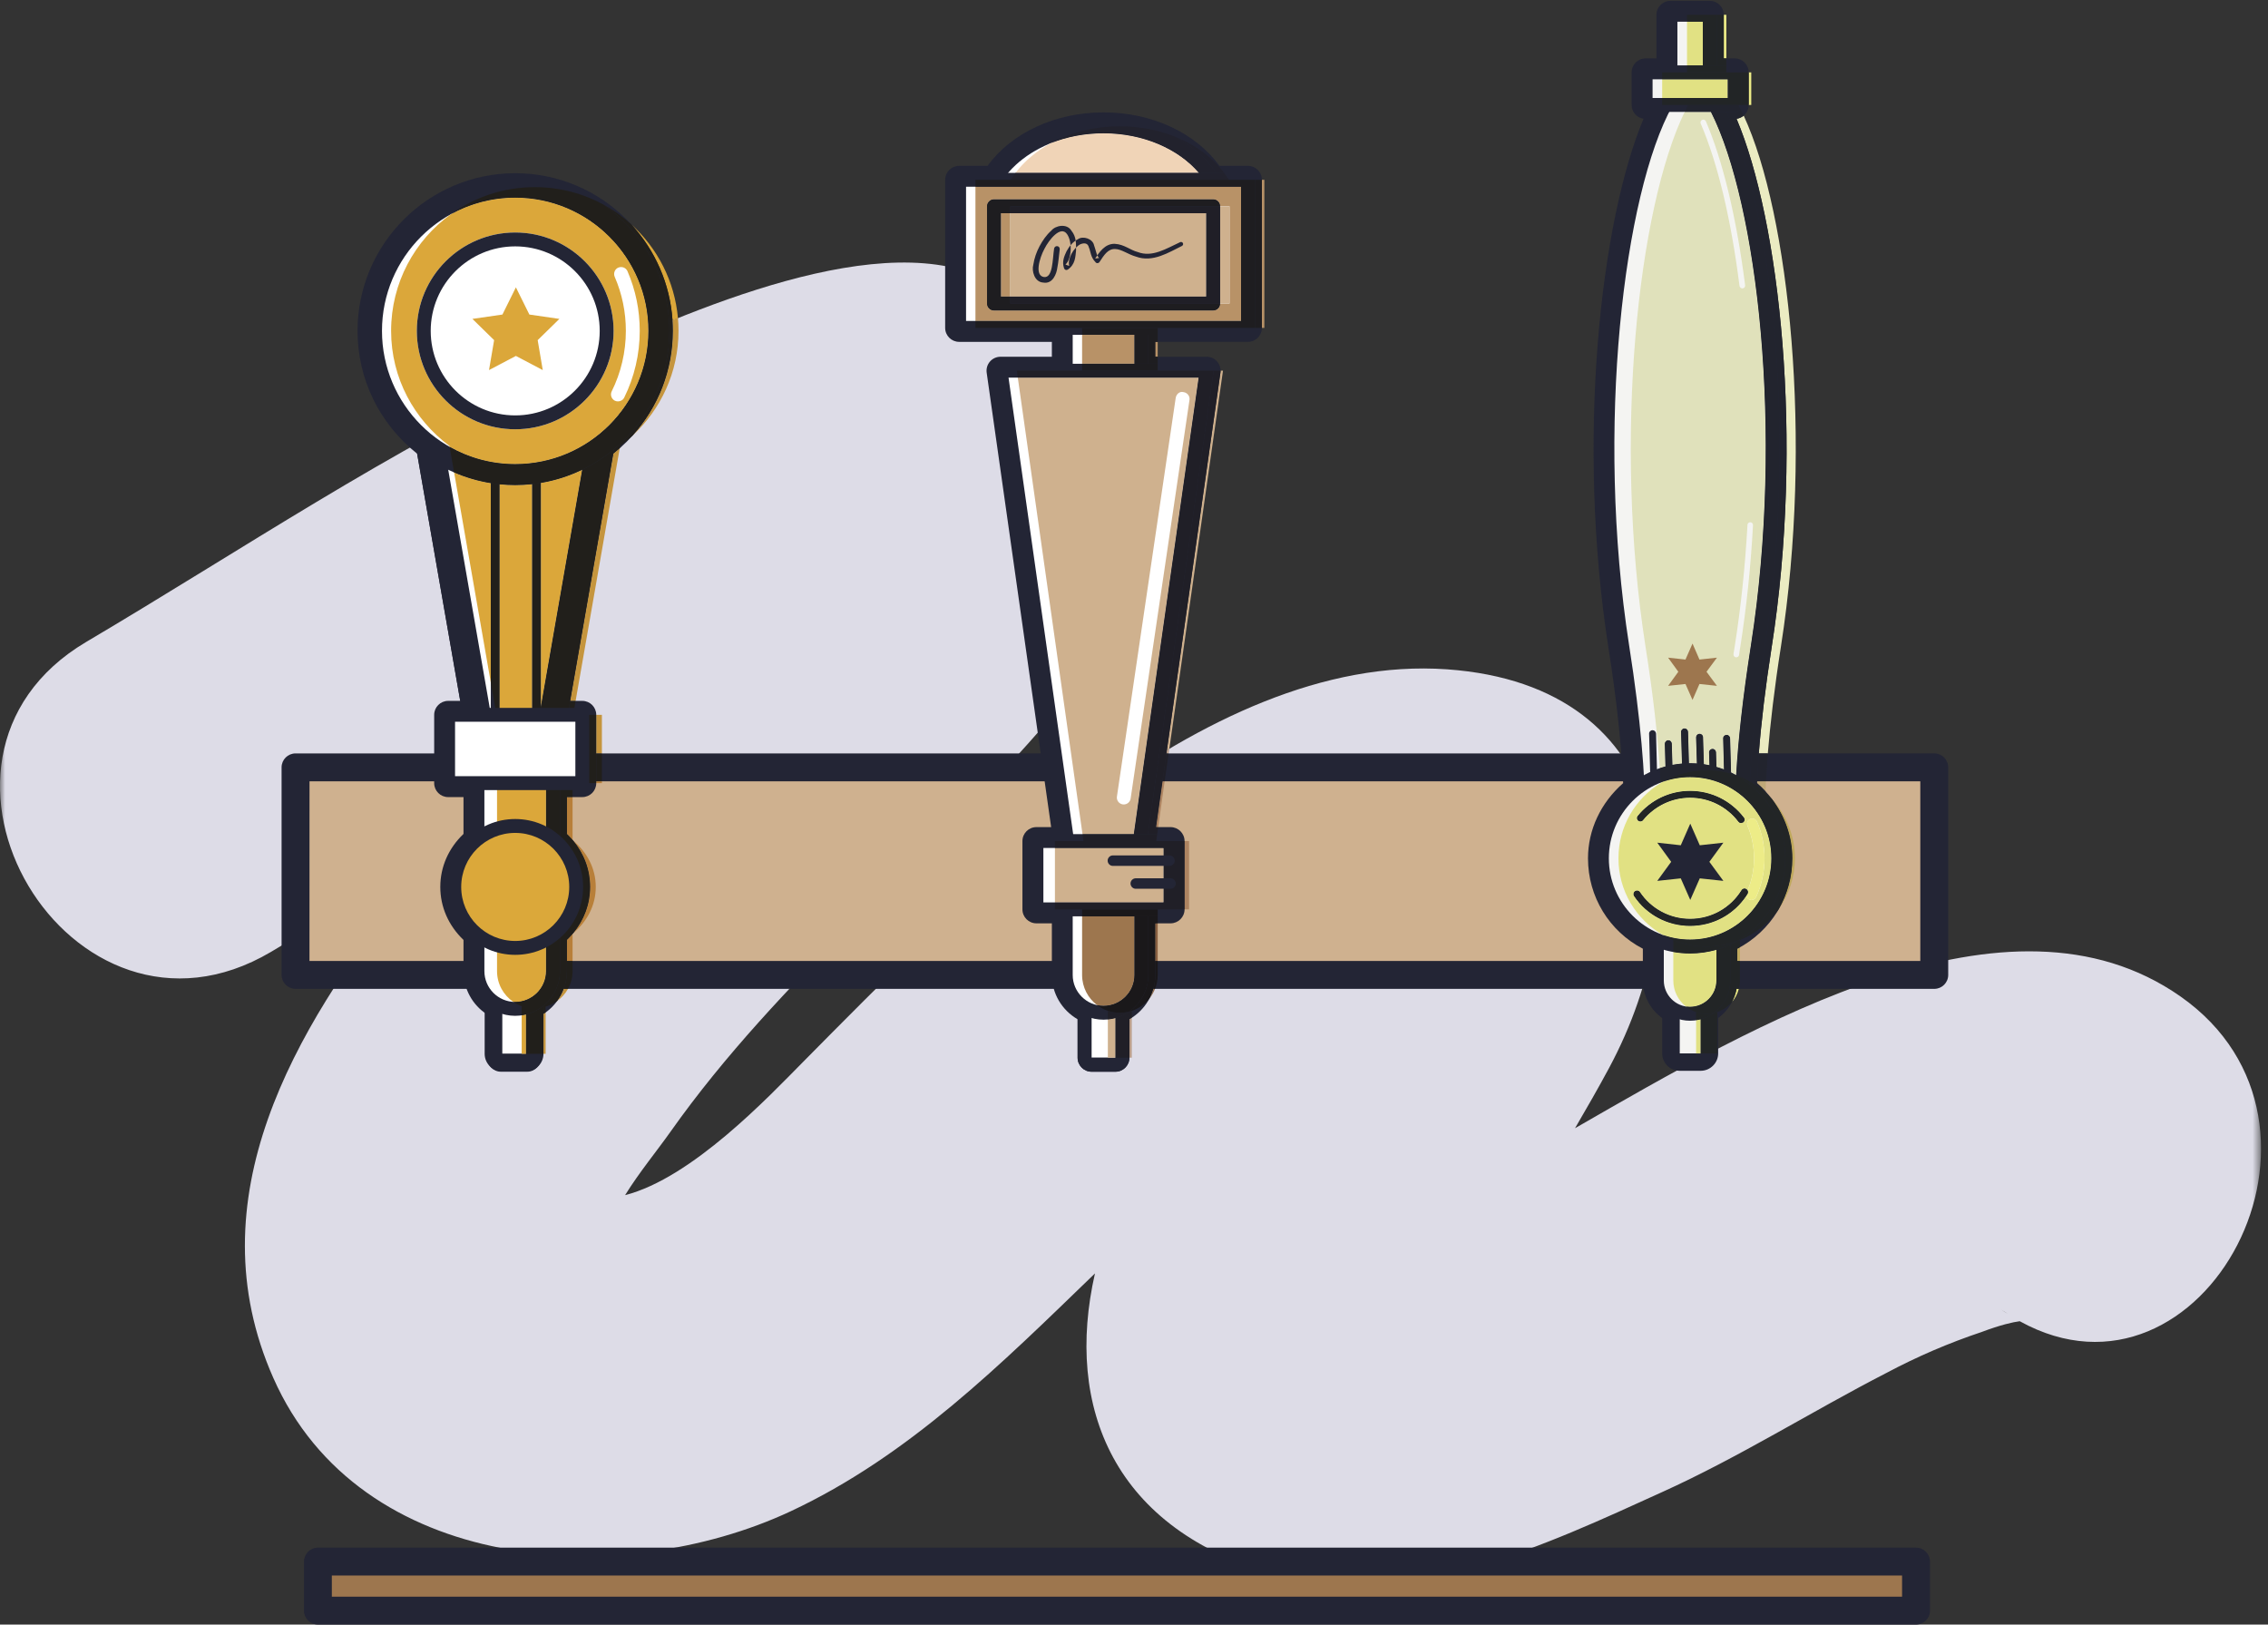 <?xml version="1.0" encoding="UTF-8" standalone="no"?>
<svg xmlns:sketch="http://www.bohemiancoding.com/sketch/ns" xmlns="http://www.w3.org/2000/svg" height="159px" width="222px" version="1.1" xmlns:xlink="http://www.w3.org/1999/xlink" viewBox="0 0 222 159"><rect x="0" y="0" width="222" height="159" fill="#333333" stroke="none"/><!-- Generator: Sketch 3.4 (15575) - http://www.bohemiancoding.com/sketch -->
 <title>7</title>
 <desc>Created with Sketch.</desc>
 <defs>
  <path id="path-1" d="m0 159h221.32v-158.92l-221.32 0.002"/>
 </defs>
 <g id="Page-1" fill-rule="evenodd" sketch:type="MSPage" fill="none">
  <g id="7" sketch:type="MSLayerGroup">
   <g id="Group-3">
    <mask id="mask-2" sketch:name="Clip 2" fill="white">
     <use xlink:href="#path-1"/>
    </mask>
    <path id="Fill-1" sketch:type="MSShapeGroup" fill="#DDDCE7" mask="url(#mask-2)" d="m198.29 129.26c0.17 0 0.16 0.02 0 0m-2.41-1.09c0.23 0.16 0.47 0.28 0.68 0.43-0.21-0.12-0.44-0.26-0.68-0.43m17.55-30.648c-16.87-11.813-41.54 2.708-59.26 12.898 1.14-1.95 2.26-3.9 3.33-5.89 8.91-16.59 6.63-37.423-15.86-39.023-24.12-1.695-48.093 23.358-63.02 38.413-3.39 3.43-10.879 11.37-17.434 13.05 1.375-2.22 3.147-4.37 4.462-6.23 10.551-14.93 25.434-26.7 37.272-40.58 13.21-15.463 14.44-35.354-7.834-43.431-11.424-4.142-31.003 5.189-40.923 9.815-15.999 7.464-30.553 17.314-45.723 26.282-19.579 11.589-1.547 41.944 18.084 30.338 5.448-3.226 10.827-6.564 16.215-9.859-1.055 1.262-2.119 2.517-3.148 3.814-10.801 13.651-20.582 30.241-12.842 47.731 8.483 19.19 33.987 20.84 50.626 13.07 11.631-5.44 20.677-14.47 29.805-23.29-2.98 13.07 1.8 25.16 17.86 29.54 12.74 3.49 26.41-3.03 37.66-8.14 7.56-3.42 14.64-7.9 21.99-11.68 2.99-1.59 6.07-2.91 9.29-3.99 1.86-0.7 3.05-0.96 3.72-1.05 17.96 9.94 33.6-19.27 15.73-31.788"/>
   </g>
   <path id="Fill-4" sketch:type="MSShapeGroup" fill="#CFB18F" d="m28.932 75.102h160.41v20.314h-160.41l0.002-20.314z"/>
   <path id="Fill-5" sketch:type="MSShapeGroup" fill="#232535" d="m30.296 94.05h157.67v-17.582h-157.67l-0.004 17.582zm159.04 2.731h-160.41c-0.751 0-1.364-0.612-1.364-1.365v-20.314c0-0.753 0.613-1.365 1.366-1.365h160.41c0.75 0 1.36 0.612 1.36 1.365v20.314c0 0.753-0.61 1.365-1.36 1.365z"/>
   <path id="Fill-6" sketch:type="MSShapeGroup" fill="#fff" d="m64.497 32.383c0-7.764-6.301-14.066-14.066-14.066s-14.066 6.302-14.066 14.066c0 4.629 2.264 8.699 5.72 11.264l4.591 26.313h-2.812v6.688h2.87v5.581c-1.351 1.099-2.27 2.697-2.27 4.575s0.919 3.477 2.27 4.577v3.661c0 1.552 0.953 2.872 2.305 3.418v5.06h2.557v-5.014c1.465-0.492 2.531-1.83 2.531-3.464v-3.661c1.353-1.1 2.271-2.699 2.271-4.577s-0.918-3.476-2.271-4.575v-5.581h2.871v-6.688h-2.811l4.589-26.313c3.458-2.565 5.721-6.635 5.721-11.264"/>
   <path id="Fill-7" sketch:type="MSShapeGroup" fill="#232535" d="m45.229 75.283h1.505c0.753 0 1.366 0.612 1.366 1.365v5.581c0 0.414-0.187 0.8-0.507 1.059-1.137 0.926-1.764 2.177-1.764 3.516s0.627 2.591 1.764 3.517c0.32 0.259 0.507 0.647 0.507 1.06v3.661c0 0.952 0.566 1.799 1.452 2.153 0.366 0.152 0.646 0.452 0.773 0.811 0.145-0.366 0.446-0.659 0.838-0.793 0.972-0.325 1.599-1.178 1.599-2.171v-3.661c0-0.413 0.187-0.801 0.506-1.06 1.139-0.926 1.765-2.178 1.765-3.517s-0.626-2.59-1.765-3.516c-0.319-0.259-0.506-0.645-0.506-1.059v-5.581c0-0.753 0.613-1.365 1.365-1.365h1.507v-3.956h-1.447c-0.4 0-0.786-0.181-1.046-0.487-0.259-0.306-0.367-0.719-0.3-1.111l4.59-26.316c0.059-0.347 0.254-0.652 0.532-0.859 3.283-2.437 5.168-6.148 5.168-10.171 0-7.005-5.693-12.7-12.7-12.7-7.006 0-12.701 5.695-12.701 12.7 0 4.023 1.885 7.734 5.168 10.171 0.279 0.207 0.473 0.512 0.532 0.859l4.59 26.316c0.067 0.392-0.041 0.805-0.3 1.111s-0.646 0.487-1.044 0.487h-1.447v3.956m6.367 29.607h-2.557c-0.752 0-1.366-0.62-1.366-1.37v-4.236c-1.425-0.917-2.304-2.496-2.304-4.242v-3.049c-1.466-1.406-2.271-3.223-2.271-5.189 0-1.964 0.805-3.783 2.271-5.188v-3.604h-1.505c-0.753 0-1.365-0.612-1.365-1.364v-6.688c0-0.752 0.612-1.364 1.365-1.364h1.185l-4.216-24.19c-3.716-2.959-5.834-7.307-5.834-12.023 0-8.504 6.927-15.431 15.432-15.431s15.431 6.927 15.431 15.431c0 4.716-2.117 9.064-5.834 12.023l-4.216 24.19h1.186c0.753 0 1.365 0.612 1.365 1.364v6.688c0 0.752-0.612 1.364-1.365 1.364h-1.505v3.604c1.465 1.405 2.271 3.224 2.271 5.188 0 1.966-0.806 3.783-2.271 5.189v3.049c0 1.812-0.986 3.451-2.532 4.338v4.14c0 0.75-0.611 1.37-1.365 1.37"/>
   <path id="Fill-8" sketch:type="MSShapeGroup" fill="#fff" d="m49.146 96.129h2.345v7.011h-2.345v-7.011z"/>
   <path id="Fill-9" sketch:type="MSShapeGroup" fill="#232535" d="m51.491 94.423h-2.345c-0.939 0-1.706 0.766-1.706 1.706v7.011c0 0.94 0.767 1.71 1.706 1.71h2.345c0.938 0 1.704-0.77 1.704-1.71v-7.011c0-0.94-0.766-1.706-1.704-1.706zm-2.345 1.706h2.345v7.011h-2.345v-7.011z"/>
   <path id="Fill-10" sketch:type="MSShapeGroup" fill="#fff" d="m50.57 33.662h-10.229l7.385 42.339h5.409l7.385-42.339h-9.95"/>
   <path id="Fill-11" sketch:type="MSShapeGroup" fill="#232535" d="m48.872 74.636h3.117l6.907-39.608h-16.931l6.907 39.608m4.263 2.731h-5.409c-0.664 0-1.232-0.48-1.345-1.132l-7.385-42.339c-0.066-0.393 0.039-0.799 0.299-1.113 0.26-0.306 0.646-0.485 1.046-0.485h20.179c0.401 0 0.786 0.179 1.046 0.485 0.261 0.314 0.367 0.72 0.301 1.113l-7.387 42.339c-0.112 0.652-0.679 1.132-1.345 1.132"/>
   <path id="Fill-12" sketch:type="MSShapeGroup" fill="#fff" d="m48.466 46.024v24.51-24.51"/>
   <path id="Fill-13" sketch:type="MSShapeGroup" fill="#232535" d="m48.466 70.959c-0.233 0-0.426-0.193-0.426-0.425v-24.51c0-0.232 0.193-0.426 0.426-0.426s0.427 0.194 0.427 0.426v24.51c0 0.232-0.194 0.425-0.427 0.425"/>
   <path id="Fill-14" sketch:type="MSShapeGroup" fill="#fff" d="m52.516 46.024v24.51-24.51"/>
   <path id="Fill-15" sketch:type="MSShapeGroup" fill="#232535" d="m52.516 70.959c-0.234 0-0.427-0.193-0.427-0.425v-24.51c0-0.232 0.193-0.426 0.427-0.426 0.233 0 0.426 0.194 0.426 0.426v24.51c0 0.232-0.193 0.425-0.426 0.425"/>
   <path id="Fill-16" sketch:type="MSShapeGroup" fill="#fff" d="m54.127 95.042c0 2.046-1.652 3.697-3.703 3.697-2.038 0-3.69-1.651-3.69-3.697v-18.608c0-2.044 1.652-3.695 3.69-3.695 2.051 0 3.703 1.651 3.703 3.695v18.608"/>
   <path id="Fill-17" sketch:type="MSShapeGroup" fill="#232535" d="m50.424 73.417c-1.658 0-3.01 1.353-3.01 3.017v18.608c0 1.667 1.352 3.018 3.01 3.018 1.665 0 3.024-1.351 3.024-3.018v-18.608c0-1.664-1.359-3.017-3.024-3.017m0 26.002c-2.411 0-4.369-1.966-4.369-4.377v-18.608c0-2.411 1.958-4.375 4.369-4.375 2.417 0 4.383 1.964 4.383 4.375v18.608c0 2.411-1.966 4.377-4.383 4.377"/>
   <path id="Fill-18" sketch:type="MSShapeGroup" fill="#fff" d="m64.497 32.383c0 7.767-6.301 14.067-14.066 14.067s-14.066-6.3-14.066-14.067c0-7.764 6.301-14.066 14.066-14.066s14.066 6.302 14.066 14.066"/>
   <path id="Fill-19" sketch:type="MSShapeGroup" fill="#232535" d="m50.431 19.343c-7.192 0-13.041 5.848-13.041 13.04 0 7.195 5.849 13.041 13.041 13.041s13.04-5.846 13.04-13.041c0-7.192-5.848-13.04-13.04-13.04m0 28.134c-8.319 0-15.092-6.774-15.092-15.094 0-8.318 6.773-15.091 15.092-15.091 8.318 0 15.091 6.773 15.091 15.091 0 8.32-6.773 15.094-15.091 15.094"/>
   <path id="Fill-20" sketch:type="MSShapeGroup" fill="#DBA73A" d="m65.828 31.351c-0.239-3.593-1.714-6.854-4.004-9.361 2.533 2.31 4.218 5.533 4.536 9.146-0.177 0.072-0.355 0.144-0.532 0.215"/>
   <path id="Fill-21" sketch:type="MSShapeGroup" fill="#C5953D" d="m53.408 103.14h-0.213v-3.903c0.073-0.047 0.144-0.096 0.213-0.146v4.049zm1.129-5.171c0.266-0.365 0.482-0.764 0.641-1.188h0.419c-0.261 0.469-0.624 0.873-1.06 1.188zm3.826-28.009h0.552v3.777h-0.552v-3.777zm-2.019-1.364h-0.531l4.221-24.195c0.214-0.171 0.423-0.346 0.627-0.526l-4.317 24.721zm5.57-25.958c2.538-2.803 3.948-6.406 3.948-10.255 0-0.346-0.011-0.691-0.034-1.032 0.177-0.071 0.355-0.143 0.532-0.215 0.036 0.411 0.055 0.827 0.055 1.247 0 4.061-1.743 7.693-4.501 10.255z"/>
   <path id="Fill-22" sketch:type="MSShapeGroup" fill="#B87F39" d="m56.045 94.05h-0.552v-2.057c0.196-0.188 0.38-0.384 0.552-0.586v2.643zm0.072-2.729c1.068-1.292 1.647-2.851 1.647-4.517 0-1.663-0.578-3.222-1.644-4.514 1.311 1.097 2.196 2.671 2.196 4.514 0 1.845-0.886 3.42-2.199 4.517zm-0.072-9.12c-0.172-0.202-0.356-0.397-0.552-0.585v-3.604h0.552v4.189zm2.318-5.733h0.552v0.18h-0.552v-0.18z"/>
   <path id="Fill-23" sketch:type="MSShapeGroup" fill="#211F1B" d="m55.597 96.781h-0.419c0.205-0.546 0.315-1.133 0.315-1.739v-0.992h0.552v0.992c0 0.636-0.162 1.226-0.448 1.739zm2.766-23.044h0.552v2.73h-0.552v-2.73z"/>
   <path id="Fill-24" sketch:type="MSShapeGroup" fill="#DBA73A" d="m54.807 88.169v-2.729c0.149 0.437 0.226 0.895 0.226 1.364s-0.077 0.927-0.226 1.365m0.827-12.886h-0.981c-0.001-0.005-0.003-0.01-0.004-0.015l0.687-3.941h0.298v3.956m-9.425 0h-0.426v-2.477l0.43 2.462c-0.002 0.005-0.003 0.01-0.004 0.015"/>
   <path id="Fill-25" sketch:type="MSShapeGroup" fill="#211F1B" d="m53.195 99.237v-0.807c0.984-0.804 1.612-2.024 1.612-3.388v-6.873c0.149-0.438 0.226-0.896 0.226-1.365s-0.077-0.927-0.226-1.364v-9.006c0-0.398-0.053-0.784-0.154-1.151h0.981v-3.956h-0.298l0.477-2.731h0.531l-0.239 1.364h2.258v6.688h-2.318v1.364h-0.552v3.604c0.196 0.188 0.38 0.383 0.552 0.585v0.028c0.025 0.02 0.05 0.041 0.075 0.061 1.066 1.292 1.644 2.851 1.644 4.514 0 1.666-0.579 3.225-1.647 4.517l-0.072 0.06v0.026c-0.172 0.202-0.356 0.398-0.552 0.586v3.049c0 0.606-0.11 1.193-0.315 1.739-0.159 0.424-0.375 0.823-0.641 1.188-0.338 0.244-0.719 0.434-1.129 0.558v0.564c-0.069 0.05-0.14 0.099-0.213 0.146m-7.14-22.589h-0.272v-1.365h0.426c-0.1 0.367-0.154 0.753-0.154 1.151v0.214m13.979-32.247l0.078-0.45c3.305-2.772 5.41-6.93 5.41-11.568 0-5.087-2.533-9.596-6.403-12.331 0.978 0.538 1.886 1.19 2.705 1.938 2.29 2.507 3.765 5.768 4.004 9.361 0.023 0.341 0.034 0.686 0.034 1.032 0 3.849-1.41 7.452-3.948 10.255-0.385 0.358-0.79 0.695-1.214 1.009l-0.039 0.228c-0.204 0.18-0.413 0.355-0.627 0.526"/>
   <path id="Fill-26" sketch:type="MSShapeGroup" fill="#DBA73A" d="m51.491 103.14h-0.427v-3.768c0.145-0.021 0.287-0.049 0.427-0.085v3.853"/>
   <path id="Fill-27" sketch:type="MSShapeGroup" fill="#211F1B" d="m53.195 103.14h-2.131 0.427v-3.853c0.634-0.159 1.213-0.456 1.704-0.857v4.71"/>
   <path id="Fill-28" sketch:type="MSShapeGroup" fill="#DBA73A" d="m52.36 72.51c-0.584-0.289-1.241-0.451-1.936-0.451-0.69 0-1.343 0.161-1.923 0.447l-0.284-1.628c0.07 0.051 0.156 0.081 0.249 0.081 0.233 0 0.427-0.193 0.427-0.425v-23.135c0.506 0.051 1.018 0.078 1.538 0.078 0.56 0 1.113-0.031 1.658-0.091v23.148c0 0.232 0.193 0.425 0.427 0.425 0.041 0 0.08-0.006 0.117-0.017l-0.273 1.568m0.582-3.336v-21.907c1.426-0.24 2.784-0.68 4.045-1.292l-4.045 23.199m-4.902-2.382l-3.589-20.552c1.131 0.49 2.335 0.846 3.589 1.047v19.505"/>
   <path id="Fill-29" sketch:type="MSShapeGroup" fill="#211F1B" d="m46.213 75.268l-0.43-2.462v-2.846h2.257v0.574c0 0.14 0.07 0.266 0.177 0.344l0.284 1.628c-1.109 0.547-1.953 1.55-2.288 2.762m8.436 0c-0.336-1.21-1.181-2.211-2.289-2.758l0.273-1.568c0.177-0.051 0.309-0.216 0.309-0.408v-1.36l4.045-23.199c1.127-0.546 2.175-1.228 3.125-2.024l-5.463 31.317"/>
   <path id="Fill-30" sketch:type="MSShapeGroup" fill="#211F1B" d="m48.466 70.959c-0.093 0-0.179-0.03-0.249-0.081-0.107-0.078-0.177-0.204-0.177-0.344v-0.574h0.553l-0.553-3.168v-19.505c0.281 0.045 0.566 0.082 0.853 0.112v23.135c0 0.232-0.194 0.425-0.427 0.425"/>
   <path id="Fill-31" sketch:type="MSShapeGroup" fill="#211F1B" d="m52.516 70.959c-0.234 0-0.427-0.193-0.427-0.425v-23.148c0.286-0.032 0.572-0.071 0.853-0.119v23.267c0 0.192-0.132 0.357-0.309 0.408-0.037 0.011-0.076 0.017-0.117 0.017"/>
   <path id="Fill-32" sketch:type="MSShapeGroup" fill="#DBA73A" d="m50.424 98.06c-0.061 0-0.122-0.002-0.182-0.006-0.959-0.658-1.59-1.752-1.59-3.012v-3.661c-0.472-0.385-0.892-0.83-1.238-1.327v-6.5c0.346-0.496 0.766-0.941 1.238-1.325v-5.581h-1.238v-0.214c0-1.664 1.352-3.017 3.01-3.017 1.665 0 3.024 1.353 3.024 3.017v18.608c0 1.667-1.359 3.018-3.024 3.018"/>
   <path id="Fill-33" sketch:type="MSShapeGroup" fill="#211F1B" d="m51.064 99.372v-0.893c-0.293-0.108-0.569-0.251-0.822-0.425 0.06 0.004 0.121 0.006 0.182 0.006 1.665 0 3.024-1.351 3.024-3.018v-18.608c0-1.664-1.359-3.017-3.024-3.017-1.658 0-3.01 1.353-3.01 3.017v0.214h-1.359v-0.214c0-0.398 0.054-0.784 0.154-1.151 0.001-0.005 0.002-0.01 0.004-0.015 0.335-1.212 1.179-2.215 2.288-2.762 0.58-0.286 1.233-0.447 1.923-0.447 0.695 0 1.352 0.162 1.936 0.451 1.108 0.547 1.953 1.548 2.289 2.758 0.001 0.005 0.003 0.01 0.004 0.015 0.101 0.367 0.154 0.753 0.154 1.151v18.608c0 1.364-0.628 2.584-1.612 3.388-0.491 0.401-1.07 0.698-1.704 0.857-0.14 0.036-0.282 0.064-0.427 0.085m-3.65-9.318c-0.644-0.924-1.033-2.028-1.033-3.25s0.389-2.325 1.033-3.25v6.5"/>
   <path id="Fill-34" sketch:type="MSShapeGroup" fill="#DBA73A" d="m50.431 45.424c-2.332 0-4.522-0.615-6.418-1.69l-0.015-0.087c-3.451-2.565-5.715-6.635-5.715-11.264 0-4.7 2.308-8.864 5.854-11.419 1.867-1.033 4.013-1.621 6.294-1.621 7.192 0 13.04 5.848 13.04 13.04 0 7.195-5.848 13.041-13.04 13.041m0-22.671c-5.316 0-9.631 4.317-9.631 9.63 0 5.316 4.315 9.631 9.631 9.631 5.315 0 9.63-4.315 9.63-9.631 0-5.313-4.315-9.63-9.63-9.63"/>
   <path id="Fill-35" sketch:type="MSShapeGroup" fill="#211F1B" d="m50.431 47.477c-0.52 0-1.032-0.027-1.538-0.078-0.287-0.03-0.572-0.067-0.853-0.112-1.254-0.201-2.458-0.557-3.589-1.047l-0.438-2.506c1.896 1.075 4.086 1.69 6.418 1.69 7.192 0 13.04-5.846 13.04-13.041 0-7.192-5.848-13.04-13.04-13.04-2.281 0-4.427 0.588-6.294 1.621 2.311-1.665 5.148-2.647 8.213-2.647 2.453 0 4.76 0.629 6.769 1.735 3.87 2.735 6.403 7.244 6.403 12.331 0 4.638-2.105 8.796-5.41 11.568-0.95 0.796-1.998 1.478-3.125 2.024-1.261 0.612-2.619 1.052-4.045 1.292-0.281 0.048-0.567 0.087-0.853 0.119-0.545 0.06-1.098 0.091-1.658 0.091"/>
   <path id="Fill-36" sketch:type="MSShapeGroup" fill="#fff" d="m50.431 41.336c-4.935 0-8.952-4.017-8.952-8.953 0-4.934 4.017-8.951 8.952-8.951s8.952 4.017 8.952 8.951c0 4.936-4.017 8.953-8.952 8.953"/>
   <path id="Fill-37" sketch:type="MSShapeGroup" fill="#232535" d="m50.431 24.113c-4.562 0-8.272 3.708-8.272 8.27 0 4.563 3.71 8.273 8.272 8.273s8.271-3.71 8.271-8.273c0-4.562-3.709-8.27-8.271-8.27m0 17.901c-5.316 0-9.631-4.315-9.631-9.631 0-5.313 4.315-9.63 9.631-9.63 5.315 0 9.63 4.317 9.63 9.63 0 5.316-4.315 9.631-9.63 9.631"/>
   <path id="Fill-38" sketch:type="MSShapeGroup" fill="#DBA73A" d="m53.127 36.22l-2.63-1.385-2.63 1.385 0.499-2.93-2.125-2.079 2.938-0.426 1.318-2.663 1.319 2.663 2.938 0.426-2.125 2.079 0.498 2.93"/>
   <path id="Fill-39" sketch:type="MSShapeGroup" fill="#DBA83A" d="m56.398 86.804c0 3.298-2.67 5.968-5.967 5.968-3.298 0-5.967-2.67-5.967-5.968 0-3.296 2.669-5.967 5.967-5.967 3.297 0 5.967 2.671 5.967 5.967"/>
   <path id="Fill-40" sketch:type="MSShapeGroup" fill="#232535" d="m50.431 81.517c-2.917 0-5.287 2.371-5.287 5.287 0 2.918 2.37 5.289 5.287 5.289 2.916 0 5.288-2.371 5.288-5.289 0-2.916-2.372-5.287-5.288-5.287zm0 11.935c-3.67 0-6.648-2.979-6.648-6.648 0-3.67 2.978-6.646 6.648-6.646s6.647 2.976 6.647 6.646c0 3.669-2.977 6.648-6.647 6.648z"/>
   <path id="Fill-41" sketch:type="MSShapeGroup" fill="#fff" d="m43.864 69.96h13.134v6.687h-13.134v-6.687z"/>
   <path id="Fill-42" sketch:type="MSShapeGroup" fill="#232535" d="m44.542 75.968h11.777v-5.328h-11.777v5.328zm12.456 1.359h-13.134c-0.38 0-0.679-0.3-0.679-0.679v-6.688c0-0.379 0.299-0.679 0.679-0.679h13.134c0.379 0 0.679 0.3 0.679 0.679v6.688c0 0.379-0.3 0.679-0.679 0.679z"/>
   <path id="Fill-43" sketch:type="MSShapeGroup" fill="#fff" d="m60.487 39.285c-0.099 0-0.206-0.021-0.305-0.068-0.334-0.173-0.474-0.58-0.306-0.918 0.905-1.813 1.385-3.857 1.385-5.916 0-1.836-0.367-3.621-1.093-5.294-0.146-0.346 0.007-0.752 0.352-0.899 0.374-0.147 0.753 0.02 0.9 0.353 0.799 1.852 1.2 3.809 1.2 5.84 0 2.273-0.527 4.524-1.519 6.528-0.12 0.24-0.361 0.374-0.614 0.374"/>
   <path id="Fill-44" sketch:type="MSShapeGroup" fill="#fff" d="m122.16 32.09v-14.491h-3.52c-1.9-3.091-5.92-5.236-10.62-5.236-4.69 0-8.717 2.145-10.635 5.236h-3.503v14.491h10.448v4.19h-6.398l6.528 46.035h-3.01v6.687h2.88v6.42c0 1.633 1.06 2.971 2.51 3.463v4.635h2.35v-4.641c1.46-0.493 2.53-1.831 2.53-3.457v-6.42h2.86v-6.687h-3l6.53-46.035h-6.39v-4.19h10.44"/>
   <path id="Fill-45" sketch:type="MSShapeGroup" fill="#232535" d="m102.81 87.637h1.52c0.75 0 1.36 0.612 1.36 1.365v6.42c0 0.994 0.63 1.845 1.59 2.173 0.32 0.106 0.57 0.319 0.74 0.591 0.15-0.28 0.42-0.492 0.74-0.599 0.97-0.326 1.59-1.179 1.59-2.165v-6.42c0-0.753 0.61-1.365 1.37-1.365h1.5v-3.957h-1.64c-0.39 0-0.77-0.172-1.03-0.473-0.26-0.299-0.37-0.693-0.32-1.085l6.31-44.477h-4.82c-0.76 0-1.37-0.612-1.37-1.365v-4.19c0-0.751 0.61-1.364 1.37-1.364h9.08v-11.762h-2.16c-0.47 0-0.91-0.246-1.16-0.653-1.71-2.784-5.43-4.582-9.46-4.582s-7.74 1.798-9.476 4.588c-0.245 0.401-0.686 0.647-1.159 0.647h-2.138v11.762h9.083c0.75 0 1.36 0.613 1.36 1.364v4.19c0 0.753-0.61 1.365-1.36 1.365h-4.827l6.307 44.477c0.05 0.392-0.06 0.786-0.32 1.085-0.26 0.301-0.64 0.473-1.03 0.473h-1.65v3.957m6.38 17.253h-2.35c-0.75 0-1.36-0.62-1.36-1.37v-3.763c-1.54-0.891-2.52-2.529-2.52-4.335v-5.054h-1.51c-0.76 0-1.37-0.613-1.37-1.366v-6.687c0-0.752 0.61-1.365 1.37-1.365h1.44l-6.31-44.476c-0.054-0.394 0.059-0.786 0.319-1.087 0.259-0.299 0.64-0.472 1.033-0.472h5.028v-1.458h-9.078c-0.752 0-1.366-0.613-1.366-1.367v-14.491c0-0.754 0.614-1.366 1.366-1.366h2.777c2.37-3.243 6.641-5.234 11.361-5.234s8.99 1.991 11.35 5.234h2.79c0.75 0 1.36 0.612 1.36 1.366v14.491c0 0.754-0.61 1.367-1.36 1.367h-9.08v1.458h5.03c0.39 0 0.77 0.173 1.03 0.472 0.26 0.301 0.38 0.693 0.32 1.087l-6.3 44.476h1.42c0.75 0 1.37 0.613 1.37 1.365v6.687c0 0.753-0.62 1.366-1.37 1.366h-1.5v5.054c0 1.806-0.98 3.444-2.53 4.33v3.768c0 0.75-0.61 1.37-1.36 1.37"/>
   <path id="Fill-46" sketch:type="MSShapeGroup" fill="#fff" d="m119.84 21.574c0 5.089-5.28 9.211-11.82 9.211-6.53 0-11.834-4.122-11.834-9.211 0-5.087 5.304-9.211 11.834-9.211 6.54 0 11.82 4.124 11.82 9.211"/>
   <path id="Fill-47" sketch:type="MSShapeGroup" fill="#232535" d="m108.02 13.043c-6.15 0-11.154 3.83-11.154 8.531 0 4.703 5.004 8.533 11.154 8.533 6.14 0 11.14-3.83 11.14-8.533 0-4.701-5-8.531-11.14-8.531m0 18.422c-6.9 0-12.513-4.436-12.513-9.891s5.613-9.889 12.513-9.889 12.5 4.434 12.5 9.889-5.6 9.891-12.5 9.891"/>
   <path id="Fill-48" sketch:type="MSShapeGroup" fill="#fff" d="m111.72 42.388c0 2.044-1.65 3.696-3.7 3.696-2.04 0-3.69-1.652-3.69-3.696v-18.609c0-2.045 1.65-3.697 3.69-3.697 2.05 0 3.7 1.652 3.7 3.697v18.609"/>
   <path id="Fill-49" sketch:type="MSShapeGroup" fill="#232535" d="m108.02 20.762c-1.66 0-3.02 1.351-3.02 3.017v18.609c0 1.664 1.36 3.017 3.02 3.017s3.02-1.353 3.02-3.017v-18.609c0-1.666-1.36-3.017-3.02-3.017m0 26.001c-2.42 0-4.37-1.964-4.37-4.375v-18.609c0-2.41 1.95-4.375 4.37-4.375 2.41 0 4.38 1.965 4.38 4.375v18.609c0 2.411-1.97 4.375-4.38 4.375"/>
   <path id="Fill-50" sketch:type="MSShapeGroup" fill="#fff" d="m106.84 96.507h2.35v7.013h-2.35v-7.013z"/>
   <path id="Fill-51" sketch:type="MSShapeGroup" fill="#232535" d="m109.19 95.144h-2.35c-0.75 0-1.36 0.612-1.36 1.363v7.013c0 0.75 0.61 1.37 1.36 1.37h2.35c0.75 0 1.36-0.62 1.36-1.37v-7.013c0-0.751-0.61-1.363-1.36-1.363zm-2.35 1.363h2.35v7.013h-2.35v-7.013z"/>
   <path id="Fill-52" sketch:type="MSShapeGroup" fill="#fff" d="m108.16 36.28h-10.228l7.378 52.076h5.41l7.39-52.076h-9.95"/>
   <path id="Fill-53" sketch:type="MSShapeGroup" fill="#232535" d="m105.9 87.676h4.23l7.2-50.716h-18.612l7.182 50.716m4.82 1.36h-5.41c-0.34 0-0.63-0.247-0.67-0.586l-7.381-52.077c-0.034-0.194 0.027-0.393 0.16-0.538 0.126-0.154 0.311-0.235 0.513-0.235h20.178c0.2 0 0.39 0.081 0.51 0.235 0.14 0.145 0.2 0.344 0.16 0.538l-7.39 52.077c-0.05 0.339-0.33 0.586-0.67 0.586"/>
   <path id="Fill-54" sketch:type="MSShapeGroup" fill="#fff" d="m111.72 95.422c0 2.044-1.65 3.697-3.7 3.697-2.04 0-3.69-1.653-3.69-3.697v-8.871c0-2.044 1.65-3.696 3.69-3.696 2.05 0 3.7 1.652 3.7 3.696v8.871"/>
   <path id="Fill-55" sketch:type="MSShapeGroup" fill="#232535" d="m108.02 83.535c-1.66 0-3.02 1.351-3.02 3.016v8.871c0 1.666 1.36 3.017 3.02 3.017s3.02-1.351 3.02-3.017v-8.871c0-1.665-1.36-3.016-3.02-3.016m0 16.263c-2.42 0-4.37-1.964-4.37-4.376v-8.871c0-2.41 1.95-4.376 4.37-4.376 2.41 0 4.38 1.966 4.38 4.376v8.871c0 2.412-1.97 4.376-4.38 4.376"/>
   <path id="Fill-56" sketch:type="MSShapeGroup" fill="#fff" d="m101.45 82.315h13.13v6.687h-13.13v-6.687z"/>
   <path id="Fill-57" sketch:type="MSShapeGroup" fill="#232535" d="m102.13 88.323h11.77v-5.328h-11.77v5.328zm12.45 1.358h-13.13c-0.38 0-0.68-0.299-0.68-0.679v-6.687c0-0.38 0.3-0.679 0.68-0.679h13.13c0.38 0 0.68 0.299 0.68 0.679v6.687c0 0.38-0.3 0.679-0.68 0.679z"/>
   <path id="Fill-58" sketch:type="MSShapeGroup" fill="#fff" d="m93.882 17.599h28.278v14.492h-28.278v-14.492z"/>
   <path id="Fill-59" sketch:type="MSShapeGroup" fill="#232535" d="m94.561 31.412h26.919v-13.134h-26.919v13.134zm27.599 1.358h-28.278c-0.38 0-0.68-0.3-0.68-0.68v-14.491c0-0.38 0.3-0.681 0.68-0.681h28.278c0.38 0 0.68 0.301 0.68 0.681v14.491c0 0.38-0.3 0.68-0.68 0.68z"/>
   <path id="Fill-60" sketch:type="MSShapeGroup" fill="#fff" d="m97.292 20.19h21.458v9.516h-21.458v-9.516z"/>
   <path id="Fill-61" sketch:type="MSShapeGroup" fill="#232535" d="m97.971 29.027h20.099v-8.159h-20.099v8.159zm20.779 1.36h-21.458c-0.38 0-0.679-0.301-0.679-0.681v-9.516c0-0.38 0.299-0.68 0.679-0.68h21.458c0.38 0 0.68 0.3 0.68 0.68v9.516c0 0.38-0.3 0.681-0.68 0.681z"/>
   <path id="Fill-62" sketch:type="MSShapeGroup" fill="#22222D" d="m119.82 16.918h-0.77c-0.97-1.431-2.37-2.653-4.07-3.556 2.02 0.802 3.7 2.04 4.84 3.556"/>
   <path id="Fill-63" sketch:type="MSShapeGroup" fill="#F0D4B7" d="m117.35 16.918h-17.945c0.875-1.153 2.055-2.145 3.455-2.907 1.54-0.618 3.3-0.968 5.16-0.968 3.9 0 7.34 1.544 9.33 3.875"/>
   <path id="Fill-64" sketch:type="MSShapeGroup" fill="#22222D" d="m119.05 16.918h-1.7c-1.99-2.331-5.43-3.875-9.33-3.875-1.86 0-3.62 0.35-5.16 0.968 1.92-1.039 4.24-1.648 6.75-1.648 1.94 0 3.76 0.36 5.37 0.999 1.7 0.903 3.1 2.125 4.07 3.556"/>
   <path id="Fill-65" sketch:type="MSShapeGroup" fill="#22222D" d="m120.29 17.599h-21.35c0.143-0.233 0.299-0.46 0.465-0.681h20.415c0.17 0.221 0.32 0.448 0.47 0.681"/>
   <path id="Fill-66" sketch:type="MSShapeGroup" fill="#B89267" d="m113.08 33.457h0.24v1.458h-0.24v-1.458z"/>
   <path id="Fill-67" sketch:type="MSShapeGroup" fill="#1E1D20" d="m113.32 35.6h-0.92v-2.83h0.92v0.687h-0.24v1.458h0.24v0.685"/>
   <path id="Fill-68" sketch:type="MSShapeGroup" fill="#B89267" d="m105.92 32.77h5.12v2.831h-5.12v-2.831z"/>
   <path id="Fill-69" sketch:type="MSShapeGroup" fill="#1E1D20" d="m111.04 32.77h1.36v2.831h-1.36v-2.831z"/>
   <path id="Fill-70" sketch:type="MSShapeGroup" fill="#1E1D20" d="m105.92 35.6h7.4v0.679h-7.4v-0.679z"/>
   <path id="Fill-71" sketch:type="MSShapeGroup" fill="#1E1D20" d="m105.92 32.09h7.4v0.679h-7.4v-0.679z"/>
   <path id="Fill-72" sketch:type="MSShapeGroup" fill="#B99D88" d="m110.78 103.52h-0.23v-3.768c0.08-0.046 0.16-0.093 0.23-0.142v3.91"/>
   <path id="Fill-73" sketch:type="MSShapeGroup" fill="#201F27" d="m110.55 99.752v-0.752c0.08-0.021 0.16-0.044 0.23-0.069v0.679c-0.07 0.049-0.15 0.096-0.23 0.142"/>
   <path id="Fill-74" sketch:type="MSShapeGroup" fill="#CFB18E" d="m109.19 103.52h-0.75v-3.742c0.26-0.025 0.51-0.072 0.75-0.139v3.881"/>
   <path id="Fill-75" sketch:type="MSShapeGroup" fill="#201F27" d="m110.55 103.52h-2.11 0.75v-3.881c0.48-0.134 0.93-0.351 1.34-0.632 0.01-0.003 0.01-0.005 0.02-0.007v4.52"/>
   <path id="Fill-76" sketch:type="MSShapeGroup" fill="#201F27" d="m108.44 99.778v-0.85c0.37 0.124 0.76 0.191 1.17 0.191 0.32 0 0.63-0.039 0.92-0.112-0.41 0.281-0.86 0.498-1.34 0.632-0.24 0.067-0.49 0.114-0.75 0.139"/>
   <path id="Fill-77" sketch:type="MSShapeGroup" fill="#CFB18E" d="m114.22 73.424l5.24-36.95c0.01-0.065 0.02-0.13 0.02-0.194h0.23l-5.25 37.005c-0.08 0.047-0.16 0.092-0.24 0.139"/>
   <path id="Fill-78" sketch:type="MSShapeGroup" fill="#B99D88" d="m114.39 73.737h-0.21l0.04-0.313c0.08-0.047 0.16-0.092 0.24-0.139l-0.07 0.452"/>
   <path id="Fill-79" sketch:type="MSShapeGroup" fill="#AE8461" d="m113.37 80.95h-0.21l0.63-4.482h0.21l-0.63 4.482"/>
   <path id="Fill-80" sketch:type="MSShapeGroup" fill="#201F27" d="m114 76.468h-0.21l0.39-2.731h0.21l-0.39 2.731"/>
   <path id="Fill-81" sketch:type="MSShapeGroup" fill="#201F27" d="m113.27 81.636h-0.91l6.42-45.263c0.01-0.031 0.01-0.062 0.01-0.093h0.69c0 0.064-0.01 0.129-0.02 0.194l-5.24 36.95-0.04 0.313-1.02 7.213h0.21l-0.1 0.686"/>
   <path id="Fill-82" sketch:type="MSShapeGroup" fill="#CFB18E" d="m110.98 81.636h-5.02l-6.334-44.676h17.704l-6.35 44.676"/>
   <path id="Fill-83" sketch:type="MSShapeGroup" fill="#201F27" d="m112.36 81.636h-1.38l6.35-44.676h-17.704l-0.096-0.68h19.26c0 0.031 0 0.062-0.01 0.093l-6.42 45.263"/>
   <path id="Fill-84" sketch:type="MSShapeGroup" fill="#201F27" d="m113.18 82.315h-7.13l-0.09-0.679h7.31l-0.09 0.679"/>
   <path id="Fill-85" sketch:type="MSShapeGroup" fill="#8F6C4D" d="m112.51 97.73c0.16-0.301 0.29-0.619 0.38-0.949h0.17c-0.14 0.345-0.32 0.664-0.55 0.949"/>
   <path id="Fill-86" sketch:type="MSShapeGroup" fill="#895F40" d="m113.08 90.368h0.24v3.681h-0.24v-3.681z"/>
   <path id="Fill-87" sketch:type="MSShapeGroup" fill="#1A181A" d="m113.06 96.781h-0.17c0.13-0.435 0.19-0.891 0.19-1.359v-1.372h0.24v1.372c0 0.48-0.09 0.938-0.26 1.359"/>
   <path id="Fill-88" sketch:type="MSShapeGroup" fill="#1A181A" d="m110.55 99v-0.012c1.12-0.795 1.85-2.097 1.85-3.566v-5.741h0.92v0.687h-0.24v5.054c0 0.468-0.06 0.924-0.19 1.359-0.09 0.33-0.22 0.648-0.38 0.949-0.44 0.551-1.04 0.974-1.73 1.201-0.07 0.025-0.15 0.048-0.23 0.069"/>
   <path id="Fill-89" sketch:type="MSShapeGroup" fill="#1A181A" d="m110.53 99.007c0.01-0.007 0.01-0.013 0.02-0.019v0.012c-0.01 0.002-0.01 0.004-0.02 0.007"/>
   <path id="Fill-90" sketch:type="MSShapeGroup" fill="#9D764E" d="m108.02 98.439c-0.22 0-0.43-0.022-0.63-0.064-0.89-0.675-1.47-1.746-1.47-2.953v-5.741h5.12v5.741c0 1.666-1.36 3.017-3.02 3.017"/>
   <path id="Fill-91" sketch:type="MSShapeGroup" fill="#1A181A" d="m109.61 99.119c-0.41 0-0.8-0.067-1.17-0.191-0.38-0.128-0.73-0.316-1.05-0.553 0.2 0.042 0.41 0.064 0.63 0.064 1.66 0 3.02-1.351 3.02-3.017v-5.741h1.36v5.741c0 1.469-0.73 2.771-1.85 3.566-0.01 0.006-0.01 0.012-0.02 0.019-0.29 0.073-0.6 0.112-0.92 0.112"/>
   <path id="Fill-92" sketch:type="MSShapeGroup" fill="#1A181A" d="m105.92 89.002h7.4v0.679h-7.4v-0.679z"/>
   <path id="Fill-93" sketch:type="MSShapeGroup" fill="#B89267" d="m123.52 17.599h0.24v14.492h-0.24v-14.492z"/>
   <path id="Fill-94" sketch:type="MSShapeGroup" fill="#1E1D20" d="m122.84 17.599h0.68v14.492h-0.68v-14.492z"/>
   <path id="Fill-95" sketch:type="MSShapeGroup" fill="#B89267" d="m95.48 18.278h26v13.134h-26v-13.134zm1.812 1.232c-0.38 0-0.679 0.3-0.679 0.68v9.516c0 0.38 0.299 0.681 0.679 0.681h21.458c0.38 0 0.68-0.301 0.68-0.681h0.92v-9.516h-0.92c0-0.38-0.3-0.68-0.68-0.68h-21.458z"/>
   <path id="Fill-96" sketch:type="MSShapeGroup" fill="#1E1D20" d="m122.84 32.09h-27.36v-0.678h26v-13.134h-26v-0.679h27.36v14.491"/>
   <path id="Fill-97" sketch:type="MSShapeGroup" fill="#B89267" d="m97.971 20.868h0.919v8.159h-0.919v-8.159z"/>
   <path id="Fill-98" sketch:type="MSShapeGroup" fill="#1E1D20" d="m118.75 30.387h-21.458c-0.38 0-0.679-0.301-0.679-0.681v-9.516c0-0.38 0.299-0.68 0.679-0.68h21.458c0.38 0 0.68 0.3 0.68 0.68h-20.54v0.678h-0.919v8.159h0.919v0.679h20.54c0 0.38-0.3 0.681-0.68 0.681"/>
   <path id="Fill-99" sketch:type="MSShapeGroup" fill="#CFB18E" d="m119.43 20.19h0.92v9.516h-0.92v-9.516z"/>
   <path id="Fill-100" sketch:type="MSShapeGroup" fill="#CFB18E" d="m98.89 20.868h19.18v8.159h-19.18v-8.159z"/>
   <path id="Fill-101" sketch:type="MSShapeGroup" fill="#201F27" d="m119.43 29.706h-20.54v-0.679h19.18v-8.159h-19.18v-0.678h20.54v9.516"/>
   <path id="Fill-102" sketch:type="MSShapeGroup" fill="#AE8461" d="m115.95 82.315h0.44v6.687h-0.44v-6.687z"/>
   <path id="Fill-103" sketch:type="MSShapeGroup" fill="#201F27" d="m115.26 82.315h0.69v6.687h-0.69v-6.687z"/>
   <path id="Fill-104" sketch:type="MSShapeGroup" fill="#CFB18E" d="m103.26 82.995h10.64v5.328h-10.64v-5.328z"/>
   <path id="Fill-105" sketch:type="MSShapeGroup" fill="#201F27" d="m115.26 89.002h-12v-0.679h10.64v-5.328h-10.64v-0.68h12v6.687"/>
   <path id="Fill-106" sketch:type="MSShapeGroup" fill="#fff" d="m110 78.733l-0.1-0.007c-0.37-0.054-0.63-0.4-0.57-0.774l5.75-39.001c0.06-0.38 0.39-0.68 0.77-0.573 0.38 0.053 0.64 0.4 0.58 0.773l-5.76 39.002c-0.05 0.339-0.34 0.58-0.67 0.58"/>
   <path id="Fill-107" sketch:type="MSShapeGroup" fill="#fff" d="m114.48 84.233h-5.55"/>
   <path id="Fill-108" sketch:type="MSShapeGroup" fill="#232535" d="m114.48 84.747h-5.55c-0.28 0-0.51-0.235-0.51-0.514s0.23-0.513 0.51-0.513h5.55c0.27 0 0.51 0.234 0.51 0.513s-0.24 0.514-0.51 0.514"/>
   <path id="Fill-109" sketch:type="MSShapeGroup" fill="#fff" d="m114.58 86.472h-3.41"/>
   <path id="Fill-110" sketch:type="MSShapeGroup" fill="#232535" d="m114.58 86.985h-3.41c-0.28 0-0.51-0.235-0.51-0.513 0-0.28 0.23-0.513 0.51-0.513h3.41c0.28 0 0.51 0.233 0.51 0.513 0 0.278-0.23 0.513-0.51 0.513"/>
   <path id="Fill-111" sketch:type="MSShapeGroup" fill="#232535" d="m103.73 24.399c-0.08 0.6-0.11 1.198-0.24 1.831-0.06 0.506-0.42 1.598-1.37 1.426-0.89-0.055-1.14-1.173-0.98-1.725 0.1-0.654 0.31-1.26 0.61-1.825 0.3-0.554 0.66-1.099 1.16-1.539 0.39-0.499 1.53-0.733 1.97 0.019 0.5 0.614 0.44 1.279 0.45 1.926-0.07 0.619-0.07 1.371-0.81 1.871-0.11 0.074-0.26 0.046-0.33-0.06l-0.04-0.079c-0.22-0.66 0.03-1.179 0.25-1.658 0.26-0.467 0.59-0.913 1.12-1.18 0.49-0.347 1.44-0.041 1.57 0.599 0.19 0.514 0.24 1.019 0.49 1.239v0.007l-0.38 0.053c0.36-0.559 0.95-1.484 1.93-1.439 0.93 0.054 1.51 0.62 2.23 0.8 1.42 0.551 2.78-0.326 4.16-0.966 0.1-0.047 0.23 0 0.27 0.1 0.05 0.1 0 0.226-0.1 0.274-1.27 0.619-2.86 1.651-4.49 1.044-0.76-0.205-1.43-0.739-2.05-0.745-0.7-0.027-1.08 0.591-1.51 1.246-0.06 0.119-0.21 0.172-0.33 0.113l-0.07-0.053v-0.014c-0.5-0.486-0.48-1.066-0.66-1.458-0.1-0.419-0.44-0.454-0.82-0.307-0.69 0.353-1.29 1.452-1.1 2.131l-0.37-0.139c0.6-0.526 0.7-2.192 0.16-2.972-0.62-0.899-1.77 0.54-2.22 1.439-0.48 0.893-0.99 2.618-0.04 2.758 0.88 0.106 0.83-1.746 0.99-2.798 0.03-0.145 0.17-0.253 0.32-0.226 0.15 0.021 0.24 0.16 0.23 0.307"/>
   <path id="Fill-112" sketch:type="MSShapeGroup" fill="#fff" d="m174.07 84.006c0-2.795-1.42-5.167-3.48-6.745 0.13-3.498 0.52-7.98 1.47-14.021 3.28-20.919 0.6-44.057-4.24-52.968h1.98v-3.189h-2.44v-5.635h-3.85v5.635h-2.43v3.189h1.96c-4.83 8.911-7.51 32.049-4.25 52.968 0.95 6.049 1.35 10.53 1.49 14.027-2.07 1.577-3.48 3.95-3.48 6.739 0 3.61 2.22 6.694 5.38 7.972v3.983c0 1.433 0.94 2.618 2.22 3.052v4.087h2.07v-4.094c1.29-0.433 2.22-1.619 2.22-3.045v-3.975c3.15-1.286 5.38-4.37 5.38-7.98"/>
   <path id="Fill-113" sketch:type="MSShapeGroup" fill="#232535" d="m162.44 8.907h0.6c0.47 0 0.92 0.253 1.17 0.666 0.24 0.413 0.25 0.926 0.02 1.346-4.58 8.471-7.32 31.429-4.09 52.108 0.84 5.349 1.33 9.985 1.5 14.186 0.02 0.44-0.18 0.865-0.54 1.14-1.89 1.445-2.93 3.455-2.93 5.653 0 2.958 1.77 5.595 4.52 6.709 0.51 0.212 0.85 0.711 0.85 1.263v3.983c0 0.787 0.52 1.499 1.3 1.758 0.23 0.081 0.44 0.22 0.59 0.401 0.16-0.181 0.37-0.326 0.61-0.407 0.76-0.26 1.28-0.965 1.28-1.752v-3.975c0-0.553 0.34-1.052 0.86-1.265 2.75-1.12 4.52-3.757 4.52-6.715 0-2.198-1.04-4.208-2.94-5.66-0.35-0.273-0.55-0.693-0.54-1.14 0.16-4.154 0.65-8.797 1.49-14.179 3.24-20.687 0.5-43.643-4.09-52.103-0.22-0.425-0.22-0.938 0.03-1.351s0.69-0.666 1.17-0.666h0.62v-0.46h-1.08c-0.75 0-1.36-0.613-1.36-1.364v-4.27h-1.13v4.27c0 0.751-0.61 1.364-1.36 1.364h-1.07v0.46m4.03 95.553h-2.07c-0.75 0-1.36-0.61-1.36-1.36v-3.229c-1.36-0.819-2.23-2.29-2.23-3.91v-3.109c-3.29-1.705-5.37-5.083-5.37-8.846 0-2.789 1.25-5.44 3.44-7.358-0.18-3.916-0.65-8.246-1.43-13.194-3.19-20.427-0.77-41.866 3.43-51.83-0.66-0.093-1.17-0.666-1.17-1.352v-3.189c0-0.754 0.61-1.366 1.37-1.366h1.06v-4.269c0-0.754 0.62-1.366 1.37-1.366h3.85c0.76 0 1.37 0.612 1.37 1.366v4.269h1.07c0.75 0 1.37 0.612 1.37 1.366v3.189c0 0.693-0.52 1.267-1.19 1.352 4.21 9.964 6.63 31.396 3.42 51.83-0.78 4.981-1.24 9.304-1.42 13.18 2.2 1.932 3.46 4.583 3.46 7.372 0 3.758-2.09 7.141-5.39 8.852v3.103c0 1.62-0.85 3.085-2.21 3.904v3.235c0 0.75-0.62 1.36-1.37 1.36"/>
   <path id="Fill-114" sketch:type="MSShapeGroup" fill="#F4F4F2" d="m163.51 1.448h3.85v8.725h-3.85v-8.725z"/>
   <path id="Fill-115" sketch:type="MSShapeGroup" fill="#232535" d="m164.19 9.493h2.49v-7.366h-2.49v7.366zm3.17 1.358h-3.85c-0.38 0-0.68-0.299-0.68-0.678v-8.725c0-0.38 0.3-0.68 0.68-0.68h3.85c0.38 0 0.68 0.3 0.68 0.68v8.725c0 0.379-0.3 0.678-0.68 0.678z"/>
   <path id="Fill-116" sketch:type="MSShapeGroup" fill="#F4F4F2" d="m167.55 9.679h-4.24c-5 8.506-7.84 32.229-4.52 53.561 3.02 19.208 0.76 24.031 0.76 24.031h11.76s-2.26-4.823 0.75-24.031c3.34-21.332 0.5-45.055-4.51-53.561"/>
   <path id="Fill-117" sketch:type="MSShapeGroup" fill="#232535" d="m160.47 86.591h9.92c-0.53-2.205-1.34-8.565 1-23.457 3.33-21.265 0.51-44.244-4.23-52.774h-3.46c-4.74 8.53-7.55 31.509-4.24 52.774 2.34 14.892 1.54 21.252 1.01 23.457m10.84 1.359h-11.76c-0.23 0-0.45-0.114-0.57-0.313-0.13-0.2-0.15-0.447-0.05-0.652 0.02-0.048 2.11-5.05-0.81-23.639-3.4-21.845-0.37-45.561 4.6-54.013 0.12-0.206 0.35-0.333 0.59-0.333h4.24c0.24 0 0.47 0.127 0.59 0.333 4.98 8.452 8.02 32.168 4.59 54.013-2.91 18.589-0.82 23.591-0.8 23.645 0.09 0.206 0.07 0.452-0.05 0.646-0.13 0.193-0.34 0.313-0.57 0.313"/>
   <path id="Fill-118" sketch:type="MSShapeGroup" fill="#F4F4F2" d="m164.4 96.921h2.07v6.179h-2.07v-6.179z"/>
   <path id="Fill-119" sketch:type="MSShapeGroup" fill="#232535" d="m166.47 95.216h-2.07c-0.94 0-1.7 0.767-1.7 1.705v6.179c0 0.93 0.76 1.7 1.7 1.7h2.07c0.94 0 1.71-0.77 1.71-1.7v-6.179c0-0.938-0.77-1.705-1.71-1.705zm-2.07 1.705h2.07v6.179h-2.07v-6.179z"/>
   <path id="Fill-120" sketch:type="MSShapeGroup" fill="#F4F4F2" d="m168.69 95.961c0 1.799-1.45 3.257-3.26 3.257-1.8 0-3.25-1.458-3.25-3.257v-16.389c0-1.799 1.45-3.257 3.25-3.257 1.81 0 3.26 1.458 3.26 3.257v16.389"/>
   <path id="Fill-121" sketch:type="MSShapeGroup" fill="#232535" d="m165.43 76.993c-1.42 0-2.57 1.16-2.57 2.579v16.389c0 1.419 1.15 2.578 2.57 2.578s2.58-1.159 2.58-2.578v-16.389c0-1.419-1.16-2.579-2.58-2.579m0 22.906c-2.17 0-3.93-1.766-3.93-3.938v-16.389c0-2.172 1.76-3.937 3.93-3.937s3.94 1.765 3.94 3.937v16.389c0 2.172-1.77 3.938-3.94 3.938"/>
   <path id="Fill-122" sketch:type="MSShapeGroup" fill="#232535" d="m161.9 77.221c-0.19 0-0.34-0.147-0.34-0.334l-0.14-5.075c-0.01-0.186 0.14-0.34 0.33-0.347h0.01c0.18 0 0.33 0.148 0.34 0.335l0.13 5.074c0.01 0.186-0.13 0.339-0.33 0.347"/>
   <path id="Fill-123" sketch:type="MSShapeGroup" fill="#232535" d="m163.45 78.205c-0.19 0-0.34-0.145-0.34-0.332l-0.15-5.075c0-0.186 0.14-0.34 0.33-0.347h0.01c0.19 0 0.33 0.146 0.34 0.333l0.15 5.076c0 0.185-0.14 0.339-0.34 0.345"/>
   <path id="Fill-124" sketch:type="MSShapeGroup" fill="#232535" d="m165.03 77.041c-0.19 0-0.33-0.147-0.34-0.334l-0.14-5.068c-0.01-0.185 0.14-0.339 0.33-0.346h0.01c0.18 0 0.33 0.146 0.34 0.333l0.14 5.068c0.01 0.187-0.14 0.34-0.33 0.347h-0.01"/>
   <path id="Fill-125" sketch:type="MSShapeGroup" fill="#232535" d="m166.51 77.574c-0.19 0-0.33-0.148-0.34-0.334l-0.15-5.075c0-0.187 0.14-0.34 0.34-0.346 0.19 0 0.34 0.147 0.34 0.334l0.15 5.075c0.01 0.185-0.14 0.338-0.33 0.346h-0.01"/>
   <path id="Fill-126" sketch:type="MSShapeGroup" fill="#232535" d="m167.78 79.052c-0.19 0-0.34-0.147-0.34-0.333l-0.15-5.075c-0.01-0.187 0.14-0.339 0.33-0.346h0.01c0.19 0 0.33 0.146 0.34 0.332l0.15 5.075c0 0.187-0.14 0.341-0.34 0.347"/>
   <path id="Fill-127" sketch:type="MSShapeGroup" fill="#232535" d="m169.15 77.673c-0.19 0-0.33-0.146-0.34-0.333l-0.14-5.069c-0.01-0.187 0.14-0.338 0.33-0.346h0.01c0.19 0 0.33 0.147 0.34 0.334l0.14 5.068c0 0.187-0.14 0.339-0.33 0.346h-0.01"/>
   <path id="Fill-128" sketch:type="MSShapeGroup" fill="#F4F4F2" d="m174.07 84.006c0 4.77-3.87 8.632-8.64 8.632s-8.63-3.862-8.63-8.632c0-4.767 3.86-8.63 8.63-8.63s8.64 3.863 8.64 8.63"/>
   <path id="Fill-129" sketch:type="MSShapeGroup" fill="#232535" d="m165.43 76.055c-4.38 0-7.95 3.569-7.95 7.951 0 4.383 3.57 7.954 7.95 7.954 4.39 0 7.96-3.571 7.96-7.954 0-4.382-3.57-7.951-7.96-7.951m0 17.263c-5.13 0-9.31-4.176-9.31-9.312 0-5.134 4.18-9.31 9.31-9.31 5.14 0 9.32 4.176 9.32 9.31 0 5.136-4.18 9.312-9.32 9.312"/>
   <path id="Fill-130" sketch:type="MSShapeGroup" fill="#fff" d="m171.43 88.089l-0.21-0.046c-0.26-0.12-0.37-0.42-0.25-0.679 0.48-1.052 0.72-2.185 0.72-3.358 0-1.11-0.21-2.183-0.64-3.182-0.11-0.261 0.01-0.559 0.27-0.674 0.27-0.099 0.56 0.014 0.67 0.274 0.48 1.119 0.73 2.331 0.73 3.582 0 1.32-0.28 2.599-0.82 3.784-0.09 0.187-0.27 0.299-0.47 0.299"/>
   <path id="Fill-131" sketch:type="MSShapeGroup" fill="#232535" d="m165.43 90.614c-2.2 0-4.25-1.085-5.47-2.911-0.11-0.159-0.07-0.372 0.08-0.473 0.16-0.106 0.38-0.073 0.48 0.087 1.1 1.639 2.94 2.617 4.91 2.617 2.07 0 3.95-1.052 5.04-2.803 0.1-0.161 0.32-0.22 0.47-0.107 0.16 0.093 0.21 0.307 0.11 0.467-1.22 1.957-3.31 3.123-5.62 3.123"/>
   <path id="Fill-132" sketch:type="MSShapeGroup" fill="#232535" d="m170.43 80.563c-0.1 0-0.2-0.045-0.27-0.133-1.14-1.492-2.86-2.352-4.73-2.352-1.78 0-3.46 0.807-4.6 2.198-0.11 0.148-0.34 0.168-0.48 0.055-0.15-0.121-0.17-0.333-0.05-0.48 1.27-1.558 3.14-2.451 5.13-2.451 2.08 0 4 0.953 5.28 2.617 0.11 0.147 0.08 0.36-0.07 0.479l-0.21 0.067"/>
   <path id="Fill-133" sketch:type="MSShapeGroup" fill="#F4F4F2" d="m161.08 7.083h8.72v3.19h-8.72v-3.19z"/>
   <path id="Fill-134" sketch:type="MSShapeGroup" fill="#232535" d="m161.76 9.592h7.36v-1.83h-7.36v1.83zm8.04 1.36h-8.72c-0.38 0-0.68-0.299-0.68-0.68v-3.189c0-0.38 0.3-0.681 0.68-0.681h8.72c0.38 0 0.68 0.301 0.68 0.681v3.189c0 0.381-0.3 0.68-0.68 0.68z"/>
   <path id="Fill-135" sketch:type="MSShapeGroup" fill="#EDEC87" d="m168.73 1.448h0.25v4.269h-0.25v-4.269z"/>
   <path id="Fill-136" sketch:type="MSShapeGroup" fill="#222526" d="m168.98 6.402h-0.94v-4.954h0.69v4.269h0.25v0.685"/>
   <path id="Fill-137" sketch:type="MSShapeGroup" fill="#E1E183" d="m165.13 2.126h1.55v4.276h-1.55v-4.276z"/>
   <path id="Fill-138" sketch:type="MSShapeGroup" fill="#222526" d="m168.04 6.402h-1.36v-4.276h-1.55v-0.678h2.91v4.954"/>
   <path id="Fill-139" sketch:type="MSShapeGroup" fill="#222526" d="m165.13 6.402h3.85v0.68h-3.85v-0.68z"/>
   <path id="Fill-140" sketch:type="MSShapeGroup" fill="#EBECC2" d="m173.04 73.737h-0.88c0.24-3.111 0.65-6.508 1.24-10.283 3.21-20.434 0.79-41.866-3.42-51.83 0.26-0.034 0.5-0.143 0.7-0.306 4.47 9.624 6.79 31.833 3.65 51.922-0.65 4.134-1.05 7.601-1.29 10.497"/>
   <path id="Fill-141" sketch:type="MSShapeGroup" fill="#C0A878" d="m172.82 77.452c-0.26-0.284-0.54-0.558-0.84-0.818 0-0.055 0-0.111 0.01-0.166h0.87c-0.02 0.337-0.03 0.666-0.04 0.984"/>
   <path id="Fill-142" sketch:type="MSShapeGroup" fill="#22242E" d="m172.86 76.468h-0.87c0.04-0.886 0.1-1.796 0.17-2.731h0.88c-0.07 0.974-0.13 1.882-0.18 2.731"/>
   <path id="Fill-143" sketch:type="MSShapeGroup" fill="#22242E" d="m172.81 77.578c-0.47-0.419-0.98-0.788-1.53-1.098 0.17-3.342 0.59-7.646 1.45-13.134 3.23-20.58 0.72-42.82-3.75-52.394h0.82c0.23 0 0.44-0.113 0.56-0.288 0.11 0.211 0.21 0.429 0.32 0.654-0.2 0.163-0.44 0.272-0.7 0.306 4.21 9.964 6.63 31.396 3.42 51.83-0.59 3.775-1 7.172-1.24 10.283-0.07 0.935-0.13 1.845-0.17 2.731-0.01 0.055-0.01 0.111-0.01 0.166 0.3 0.26 0.58 0.534 0.84 0.818 0 0.042 0 0.085-0.01 0.126"/>
   <path id="Fill-144" sketch:type="MSShapeGroup" fill="#E0E1BB" d="m169.94 75.859c-0.16-0.091-0.33-0.177-0.5-0.258l-0.09-3.342c-0.01-0.187-0.15-0.334-0.34-0.334h-0.01c-0.19 0.008-0.34 0.159-0.33 0.346l0.08 3.035c-0.24-0.093-0.49-0.175-0.74-0.248l-0.04-1.428c-0.01-0.186-0.15-0.332-0.34-0.332h-0.01c-0.19 0.007-0.34 0.159-0.33 0.346l0.04 1.245c-0.18-0.037-0.37-0.069-0.55-0.096l-0.08-2.64c0-0.187-0.15-0.334-0.34-0.334-0.2 0.006-0.34 0.159-0.34 0.346l0.08 2.554c-0.22-0.015-0.44-0.023-0.67-0.023-0.04 0-0.08 0-0.11 0.001l-0.09-3.071c-0.01-0.187-0.16-0.333-0.34-0.333h-0.01c-0.19 0.007-0.34 0.161-0.33 0.346l0.09 3.091c-0.32 0.027-0.63 0.069-0.94 0.127l-0.06-2.073c-0.01-0.187-0.15-0.333-0.34-0.333h-0.01c-0.19 0.007-0.33 0.161-0.33 0.347l0.06 2.213c-0.18 0.051-0.37 0.108-0.56 0.17-0.21-3.167-0.63-7.097-1.4-11.941-3.17-20.348-0.73-42.872 3.84-52.288h2.57c4.55 8.962 7.17 31.391 3.92 52.182-0.82 5.231-1.26 9.41-1.45 12.725"/>
   <path id="Fill-145" sketch:type="MSShapeGroup" fill="#22242E" d="m171.28 76.48c-0.41-0.229-0.83-0.425-1.28-0.586-0.02-0.012-0.04-0.024-0.06-0.035 0.19-3.315 0.63-7.494 1.45-12.725 3.25-20.791 0.63-43.22-3.92-52.182h1.51c4.47 9.574 6.98 31.814 3.75 52.394-0.86 5.488-1.28 9.792-1.45 13.134"/>
   <path id="Fill-146" sketch:type="MSShapeGroup" fill="#22242E" d="m163.02 75.011l-0.06-2.213c0-0.186 0.14-0.34 0.33-0.347h0.01c0.19 0 0.33 0.146 0.34 0.333l0.06 2.073c-0.23 0.043-0.45 0.095-0.68 0.154"/>
   <path id="Fill-147" sketch:type="MSShapeGroup" fill="#22242E" d="m164.64 74.73l-0.09-3.091c-0.01-0.185 0.14-0.339 0.33-0.346h0.01c0.18 0 0.33 0.146 0.34 0.333l0.09 3.071c-0.23 0.002-0.46 0.014-0.68 0.033"/>
   <path id="Fill-148" sketch:type="MSShapeGroup" fill="#22242E" d="m166.78 74.793c-0.22-0.033-0.45-0.057-0.68-0.074l-0.08-2.554c0-0.187 0.14-0.34 0.34-0.346 0.19 0 0.34 0.147 0.34 0.334l0.08 2.64"/>
   <path id="Fill-149" sketch:type="MSShapeGroup" fill="#22242E" d="m168.01 75.058c-0.22-0.065-0.45-0.121-0.68-0.169l-0.04-1.245c-0.01-0.187 0.14-0.339 0.33-0.346h0.01c0.19 0 0.33 0.146 0.34 0.332l0.04 1.428"/>
   <path id="Fill-150" sketch:type="MSShapeGroup" fill="#22242E" d="m169.44 75.601c-0.22-0.107-0.45-0.206-0.69-0.295l-0.08-3.035c-0.01-0.187 0.14-0.338 0.33-0.346h0.01c0.19 0 0.33 0.147 0.34 0.334l0.09 3.342"/>
   <path id="Fill-151" sketch:type="MSShapeGroup" fill="#E0E1BB" d="m162.55 76.642c0-0.015 0-0.03-0.01-0.044 0.07-0.027 0.14-0.053 0.21-0.077-0.07 0.039-0.14 0.079-0.2 0.121"/>
   <path id="Fill-152" sketch:type="MSShapeGroup" fill="#22242E" d="m162.54 76.598c-0.02-0.455-0.04-0.926-0.08-1.417 0.19-0.062 0.38-0.119 0.56-0.17 0.23-0.059 0.45-0.111 0.68-0.154 0.31-0.058 0.62-0.1 0.94-0.127 0.22-0.019 0.45-0.031 0.68-0.033 0.03-0.001 0.07-0.001 0.11-0.001 0.23 0 0.45 0.008 0.67 0.023 0.23 0.017 0.46 0.041 0.68 0.074 0.18 0.027 0.37 0.059 0.55 0.096 0.23 0.048 0.46 0.104 0.68 0.169 0.25 0.073 0.5 0.155 0.74 0.248 0.24 0.089 0.47 0.188 0.69 0.295 0.17 0.081 0.34 0.167 0.5 0.258 0.02 0.011 0.04 0.023 0.06 0.035-0.92-0.335-1.91-0.518-2.95-0.518-1.57 0-3.03 0.417-4.3 1.145-0.07 0.024-0.14 0.05-0.21 0.077"/>
   <path id="Fill-153" sketch:type="MSShapeGroup" fill="#22242E" d="m169.8 10.952h-4.9c0.12-0.235 0.23-0.461 0.35-0.68h4.91c0.06 0.128 0.13 0.259 0.2 0.392-0.12 0.175-0.33 0.288-0.56 0.288"/>
   <path id="Fill-154" sketch:type="MSShapeGroup" fill="#E1E183" d="m166.47 103.1h-0.45v-3.246c0.15-0.023 0.3-0.055 0.45-0.096v3.342"/>
   <path id="Fill-155" sketch:type="MSShapeGroup" fill="#222526" d="m168.09 103.1h-2.07 0.45v-3.342c0.47-0.127 0.9-0.338 1.28-0.615 0.11-0.026 0.23-0.057 0.34-0.095v4.052"/>
   <path id="Fill-156" sketch:type="MSShapeGroup" fill="#222526" d="m166.02 99.854v-0.802c0.32 0.108 0.67 0.166 1.02 0.166 0.25 0 0.48-0.026 0.71-0.075-0.38 0.277-0.81 0.488-1.28 0.615-0.15 0.041-0.3 0.073-0.45 0.096"/>
   <path id="Fill-157" sketch:type="MSShapeGroup" fill="#EDEC87" d="m169.53 98.071c0.21-0.402 0.37-0.835 0.45-1.29h0.22c-0.12 0.482-0.35 0.921-0.67 1.29"/>
   <path id="Fill-158" sketch:type="MSShapeGroup" fill="#C0A95D" d="m170.31 94.05h-0.26v-1.192c0.09-0.044 0.17-0.089 0.26-0.136v1.328"/>
   <path id="Fill-159" sketch:type="MSShapeGroup" fill="#222526" d="m170.2 96.781h-0.22c0.05-0.267 0.07-0.541 0.07-0.82v-1.911h0.26v1.911c0 0.283-0.04 0.558-0.11 0.82"/>
   <path id="Fill-160" sketch:type="MSShapeGroup" fill="#222526" d="m168.18 99.018v-0.236c0.73-0.716 1.19-1.716 1.19-2.821v-3.515c0.21-0.1 0.42-0.208 0.63-0.324 0.1-0.037 0.2-0.077 0.31-0.119v0.719c-0.09 0.047-0.17 0.092-0.26 0.136v3.103c0 0.279-0.02 0.553-0.07 0.82-0.08 0.455-0.24 0.888-0.45 1.29-0.36 0.422-0.82 0.752-1.35 0.947"/>
   <path id="Fill-161" sketch:type="MSShapeGroup" fill="#222526" d="m167.75 99.143c0.15-0.11 0.29-0.231 0.43-0.361v0.236c-0.03 0.011-0.06 0.021-0.09 0.03-0.11 0.038-0.23 0.069-0.34 0.095"/>
   <path id="Fill-162" sketch:type="MSShapeGroup" fill="#E1E183" d="m165.43 98.539c-0.14 0-0.28-0.011-0.41-0.033-0.75-0.597-1.23-1.515-1.23-2.545v-2.788c0.54 0.095 1.08 0.145 1.64 0.145 0.9 0 1.76-0.127 2.58-0.362v3.005c0 1.419-1.16 2.578-2.58 2.578"/>
   <path id="Fill-163" sketch:type="MSShapeGroup" fill="#222526" d="m167.04 99.218c-0.35 0-0.7-0.058-1.02-0.166-0.37-0.122-0.71-0.308-1-0.546 0.13 0.022 0.27 0.033 0.41 0.033 1.42 0 2.58-1.159 2.58-2.578v-3.005c0.47-0.135 0.92-0.306 1.36-0.51v3.515c0 1.105-0.46 2.105-1.19 2.821-0.14 0.13-0.28 0.251-0.43 0.361-0.23 0.049-0.46 0.075-0.71 0.075"/>
   <path id="Fill-164" sketch:type="MSShapeGroup" fill="#222526" d="m165.43 93.318c-0.56 0-1.1-0.05-1.64-0.145v-1.169c1.01 0.409 2.11 0.634 3.26 0.634 1.03 0 2.03-0.182 2.95-0.516-0.21 0.116-0.42 0.224-0.63 0.324-0.44 0.204-0.89 0.375-1.36 0.51-0.82 0.235-1.68 0.362-2.58 0.362"/>
   <path id="Fill-165" sketch:type="MSShapeGroup" fill="#222526" d="m170.43 80.563c-0.1 0-0.2-0.045-0.27-0.133-1.14-1.492-2.86-2.352-4.73-2.352-1.78 0-3.46 0.807-4.6 2.198-0.06 0.085-0.17 0.127-0.27 0.127-0.07 0-0.15-0.024-0.21-0.072-0.15-0.121-0.17-0.333-0.05-0.48 1.27-1.558 3.14-2.451 5.13-2.451 2.08 0 4 0.953 5.28 2.617 0.11 0.147 0.08 0.36-0.07 0.479l-0.21 0.067"/>
   <path id="Fill-166" sketch:type="MSShapeGroup" fill="#C0A95D" d="m174.11 88.982c0.85-1.48 1.33-3.186 1.33-4.976 0-2.088-0.71-4.099-1.98-5.789 1.38 1.531 2.23 3.561 2.23 5.789 0 1.853-0.59 3.57-1.58 4.976"/>
   <path id="Fill-167" sketch:type="MSShapeGroup" fill="#222526" d="m170 92.122c2.83-1.598 4.75-4.636 4.75-8.116 0-2.93-1.36-5.548-3.49-7.256 0.01-0.089 0.01-0.18 0.02-0.27 0.55 0.31 1.06 0.679 1.53 1.098 0.23 0.202 0.44 0.415 0.65 0.639 1.27 1.69 1.98 3.701 1.98 5.789 0 1.79-0.48 3.496-1.33 4.976-0.95 1.338-2.26 2.395-3.8 3.021-0.11 0.042-0.21 0.082-0.31 0.119"/>
   <path id="Fill-168" sketch:type="MSShapeGroup" fill="#222526" d="m171.26 76.75c-0.39-0.319-0.81-0.605-1.26-0.856 0.45 0.161 0.87 0.357 1.28 0.586-0.01 0.09-0.01 0.181-0.02 0.27"/>
   <path id="Fill-169" sketch:type="MSShapeGroup" fill="#E1E183" d="m165.43 91.96c-0.94 0-1.84-0.165-2.68-0.466-2.59-1.49-4.33-4.284-4.33-7.488 0-3.117 1.65-5.848 4.13-7.364 0.06-0.042 0.13-0.082 0.2-0.121 0.84-0.302 1.74-0.466 2.68-0.466 4.39 0 7.96 3.569 7.96 7.951 0 4.383-3.57 7.954-7.96 7.954m-5.19-4.791c-0.07 0-0.14 0.02-0.2 0.061-0.15 0.101-0.19 0.314-0.08 0.473 1.22 1.826 3.27 2.911 5.47 2.911 2.23 0 4.27-1.094 5.5-2.942 0.03 0.157 0.13 0.298 0.29 0.371l0.21 0.046c0.2 0 0.38-0.112 0.47-0.299 0.54-1.185 0.82-2.464 0.82-3.784 0-1.251-0.25-2.463-0.73-3.582-0.08-0.197-0.27-0.31-0.47-0.31-0.07 0-0.14 0.012-0.2 0.036-0.26 0.115-0.38 0.413-0.27 0.674 0.43 0.999 0.64 2.072 0.64 3.182 0 1.095-0.21 2.155-0.63 3.146-0.03-0.052-0.07-0.097-0.12-0.128-0.05-0.04-0.11-0.059-0.18-0.059-0.11 0-0.23 0.062-0.29 0.166-1.09 1.751-2.97 2.803-5.04 2.803-1.97 0-3.81-0.978-4.91-2.617-0.06-0.098-0.17-0.148-0.28-0.148m5.19-9.091c1.87 0 3.59 0.86 4.73 2.352 0.07 0.088 0.17 0.133 0.27 0.133l0.21-0.067c0.15-0.119 0.18-0.332 0.07-0.479-1.28-1.664-3.2-2.617-5.28-2.617-1.99 0-3.86 0.893-5.13 2.451-0.12 0.147-0.1 0.359 0.05 0.48 0.06 0.048 0.14 0.072 0.21 0.072 0.1 0 0.21-0.042 0.27-0.127 1.14-1.391 2.82-2.198 4.6-2.198"/>
   <path id="Fill-170" sketch:type="MSShapeGroup" fill="#222526" d="m167.05 92.638c-1.15 0-2.25-0.225-3.26-0.634-0.36-0.147-0.71-0.318-1.04-0.51 0.84 0.301 1.74 0.466 2.68 0.466 4.39 0 7.96-3.571 7.96-7.954 0-4.382-3.57-7.951-7.96-7.951-0.94 0-1.84 0.164-2.68 0.466 1.27-0.728 2.73-1.145 4.3-1.145 1.04 0 2.03 0.183 2.95 0.518 0.45 0.251 0.87 0.537 1.26 0.856 2.13 1.708 3.49 4.326 3.49 7.256 0 3.48-1.92 6.518-4.75 8.116-0.92 0.334-1.92 0.516-2.95 0.516"/>
   <path id="Fill-171" sketch:type="MSShapeGroup" fill="#EDEC87" d="m171.43 88.089l-0.21-0.046c-0.16-0.073-0.26-0.214-0.29-0.371 0.04-0.06 0.08-0.12 0.12-0.181 0.06-0.106 0.07-0.236 0.01-0.339 0.42-0.991 0.63-2.051 0.63-3.146 0-1.11-0.21-2.183-0.64-3.182-0.11-0.261 0.01-0.559 0.27-0.674 0.06-0.024 0.13-0.036 0.2-0.036 0.2 0 0.39 0.113 0.47 0.31 0.48 1.119 0.73 2.331 0.73 3.582 0 1.32-0.28 2.599-0.82 3.784-0.09 0.187-0.27 0.299-0.47 0.299"/>
   <path id="Fill-172" sketch:type="MSShapeGroup" fill="#222526" d="m165.43 90.614c-2.2 0-4.25-1.085-5.47-2.911-0.11-0.159-0.07-0.372 0.08-0.473 0.06-0.041 0.13-0.061 0.2-0.061 0.11 0 0.22 0.05 0.28 0.148 1.1 1.639 2.94 2.617 4.91 2.617 2.07 0 3.95-1.052 5.04-2.803 0.06-0.104 0.18-0.166 0.29-0.166 0.07 0 0.13 0.019 0.18 0.059 0.05 0.031 0.09 0.076 0.12 0.128 0.06 0.103 0.05 0.233-0.01 0.339-0.04 0.061-0.08 0.121-0.12 0.181-1.23 1.848-3.27 2.942-5.5 2.942"/>
   <path id="Fill-173" sketch:type="MSShapeGroup" fill="#EDEC87" d="m171.17 7.083h0.25v3.19h-0.25v-3.19z"/>
   <path id="Fill-174" sketch:type="MSShapeGroup" fill="#222526" d="m170.48 7.083h0.69v3.19h-0.69v-3.19z"/>
   <path id="Fill-175" sketch:type="MSShapeGroup" fill="#E1E183" d="m162.7 7.762h6.42v1.83h-6.42v-1.83z"/>
   <path id="Fill-176" sketch:type="MSShapeGroup" fill="#222526" d="m170.48 10.272h-7.78v-0.68h6.42v-1.83h-6.42v-0.679h7.78v3.189"/>
   <path id="Fill-177" sketch:type="MSShapeGroup" fill="#232535" d="m165.45 80.611l0.93 2.117 2.31-0.254-1.37 1.873 1.37 1.865-2.31-0.246-0.93 2.111-0.93-2.111-2.3 0.246 1.36-1.865-1.36-1.873 2.3 0.254 0.93-2.117"/>
   <path id="Fill-178" sketch:type="MSShapeGroup" fill="#9D764E" d="m165.67 62.987l0.68 1.565 1.71-0.186-1.02 1.38 1.02 1.378-1.71-0.181-0.68 1.559-0.69-1.559-1.7 0.181 1-1.378-1-1.38 1.7 0.186 0.69-1.565"/>
   <path id="Fill-179" sketch:type="MSShapeGroup" fill="#F4F4F2" d="m170.55 28.228c-0.14 0-0.25-0.099-0.28-0.24-0.83-6.574-2.15-12.067-3.8-15.897-0.06-0.141 0.01-0.301 0.15-0.361 0.14-0.059 0.3 0.008 0.36 0.147 1.66 3.87 2.99 9.417 3.84 16.044 0.02 0.147-0.09 0.287-0.24 0.307h-0.03"/>
   <path id="Fill-180" sketch:type="MSShapeGroup" fill="#F4F4F2" d="m169.95 64.332h-0.04c-0.14-0.025-0.25-0.166-0.23-0.311 0.05-0.274 0.09-0.54 0.13-0.826 0.6-3.798 1.01-7.773 1.24-11.822 0-0.154 0.12-0.26 0.28-0.26 0.16 0.006 0.27 0.139 0.26 0.286-0.22 4.069-0.64 8.066-1.24 11.881-0.05 0.28-0.09 0.546-0.12 0.82-0.02 0.133-0.14 0.232-0.28 0.232"/>
   <path id="Fill-181" sketch:type="MSShapeGroup" fill="#9D764E" d="m31.117 152.84h156.43v4.8h-156.43l-0.003-4.8z"/>
   <path id="Fill-182" sketch:type="MSShapeGroup" fill="#232535" d="m32.481 156.27h153.7v-2.07h-153.7l0.001 2.07zm155.07 2.73h-156.43c-0.756 0-1.368-0.61-1.368-1.36v-4.8c0-0.75 0.612-1.37 1.365-1.37h156.43c0.75 0 1.37 0.62 1.37 1.37v4.8c0 0.75-0.62 1.36-1.37 1.36z"/>
  </g>
 </g>
</svg>
